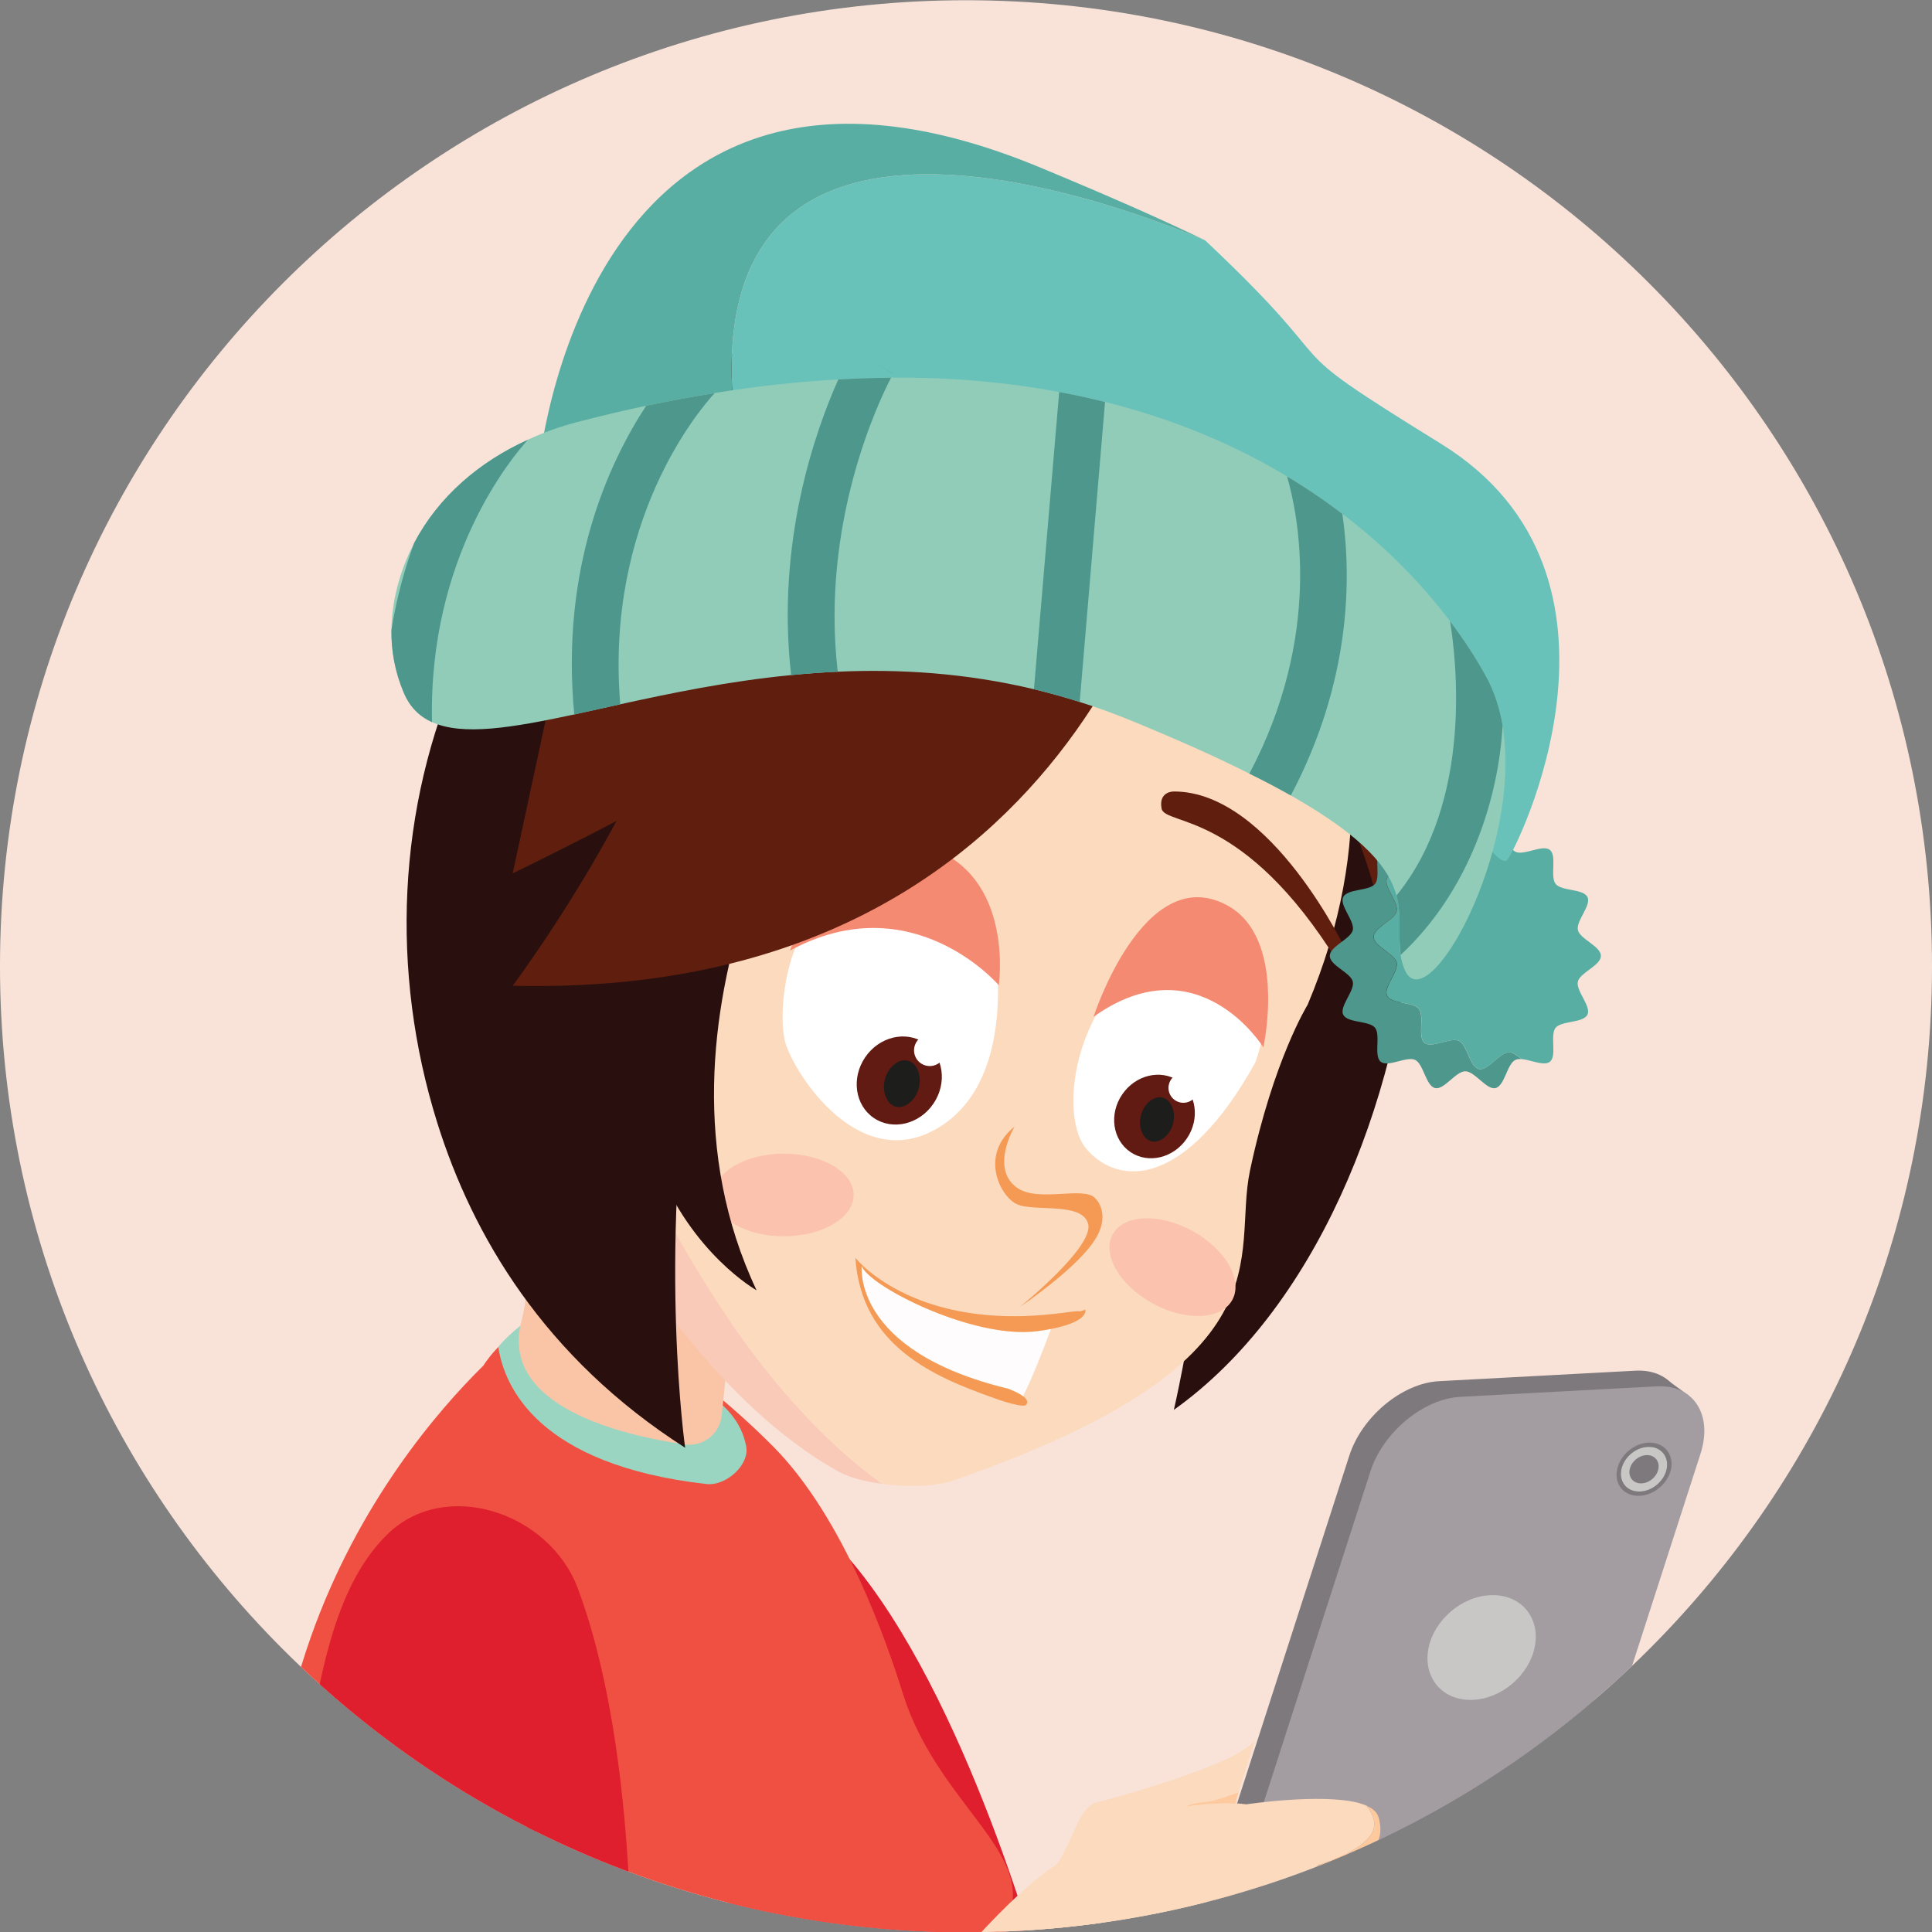 <?xml version="1.0" encoding="utf-8"?>
<!-- Generator: Adobe Illustrator 25.2.3, SVG Export Plug-In . SVG Version: 6.00 Build 0)  -->
<svg version="1.1" id="Layer_1" xmlns="http://www.w3.org/2000/svg" xmlns:xlink="http://www.w3.org/1999/xlink" x="0px" y="0px"
	 viewBox="0 0 576 576" enable-background="new 0 0 576 576" xml:space="preserve">
<rect x="0" y="0" width="576" height="576" fill="#808080" stroke="none"/>
<g>
	<g>
		<defs>
			<path id="SVGID_1_" d="M576,288.07c0,159.06-128.94,288-288,288S0,447.13,0,288.07C0,129.01,128.94,0.07,288,0.07
				S576,129.01,576,288.07z"/>
		</defs>
		<clipPath id="SVGID_2_">
			<use xlink:href="#SVGID_1_"  overflow="visible"/>
		</clipPath>
		<g clip-path="url(#SVGID_2_)">
			<path fill="#F9E3D9" d="M576,288.07c0,159.06-128.94,288-288,288S0,447.13,0,288.07C0,129.01,128.94,0.07,288,0.07
				S576,129.01,576,288.07z"/>
			<g>
				<g>
					<path fill="#DF1E2E" d="M256.25,468.43c-13.93-17.6-17.06-11-33.73-9.7c-17.81,1.39-15.92,39.76-10.66,77.38
						c11.62,83.11,38.39,113.98,38.39,113.98l61.62-56.99C311.86,593.1,290.69,511.92,256.25,468.43z"/>
				</g>
				<g>
					<path fill="#FCDABE" d="M327.42,669.66c-9.07-30.53-20.1-60.76-22.11-67.49c0,0-2.67,16.46-15.84,20.26
						c-5.37,4.84-10.34,14.02-13.9,30.02c-1.26,5.71-1.84,11.46-1.89,17.21H327.42z"/>
				</g>
				<g>
					<polygon fill="#7E797D" points="495.93,410.57 503.5,416.11 498.53,417.95 					"/>
				</g>
				<g>
					<polygon fill="#7E797D" points="366.33,598 359.91,593.23 368.03,593.66 					"/>
				</g>
				<path fill="#7E797D" d="M487.56,408.65l-58.54,3.13c-11,0.58-22.98,10.53-26.75,22.23l-45.78,141.88
					c-3.77,11.69,2.09,20.7,13.09,20.11l58.54-3.13c11-0.58,22.98-10.53,26.75-22.23l45.78-141.88
					C504.42,417.07,498.56,408.06,487.56,408.65z"/>
				<g>
					<g>
						<path fill="#A39DA2" d="M368.69,562.4l98-4.13l40.29-124.84c3.77-11.68-2.07-20.7-13.1-20.11l-58.55,3.13
							c-10.97,0.58-22.98,10.54-26.76,22.23L368.69,562.4z"/>
					</g>
				</g>
				<g>
					<path fill="#90888D" d="M375.87,600.66l58.56-3.08c11.02-0.59,22.98-10.54,26.75-22.23l5.51-17.09l-98,4.13l-5.86,18.15
						C359.07,592.29,364.91,601.25,375.87,600.66z"/>
				</g>
				<path fill="#C8C7C6" d="M444.75,475.57c-8.76,0.17-17.22,7.33-18.88,15.92c-1.66,8.63,4.1,15.48,12.86,15.31
					c8.76-0.16,17.19-7.29,18.85-15.92C459.24,482.28,453.51,475.39,444.75,475.57z"/>
				<g>
					<g>
						<path fill="#C8C7C6" d="M488.84,444.68c3.75-0.03,7.36-3.12,8.08-6.77c0.71-3.71-1.75-6.64-5.49-6.55
							c-3.74,0.09-7.35,3.12-8.06,6.83C482.65,441.84,485.1,444.78,488.84,444.68z"/>
					</g>
				</g>
				<g>
					<g>
						<path fill="#7E797D" d="M488.63,445.96c4.43-0.05,8.72-3.72,9.59-8.06c0.81-4.4-2.09-7.86-6.53-7.81
							c-4.48,0.11-8.77,3.72-9.58,8.12C481.24,442.55,484.15,446.06,488.63,445.96z M483.36,438.19c0.71-3.71,4.33-6.74,8.06-6.83
							c3.74-0.09,6.2,2.84,5.49,6.55c-0.72,3.65-4.33,6.74-8.08,6.77C485.1,444.78,482.65,441.84,483.36,438.19z"/>
					</g>
				</g>
				<path fill="#7E797D" d="M490.96,433.82c-2.36,0.05-4.65,1.98-5.1,4.3c-0.45,2.33,1.11,4.18,3.47,4.13
					c2.36-0.05,4.64-1.97,5.09-4.29C494.87,435.63,493.33,433.78,490.96,433.82z"/>
				<g>
					<g>
						<g>
							<path fill="#F39D61" d="M386.99,553.7c2.57-0.14,8.65-0.18,13.23,1.84c2.65-0.46,5.75-1.42,8-3.24L386.99,553.7z"/>
						</g>
						<g>
							<path fill="#FDC99D" d="M299.75,597.14c1.79,3.84,4.29,6.32,7.77,5.33c10.99-3.13,15.09,5.38,26.82,9.61
								c11.73,4.22,18.14,1.5,31.92-1.96c13.78-3.44,10.63-9.95,11.52-14.27c0.89-4.31,7.71-2.45,9.63-7.46
								c1.94-5-1.46-12.46-1.46-12.46s18.73,5.22,21.07-8.25c0.53-3.1-0.22-5.36-1.69-7.01c0.39,1.23,0.49,2.69,0.19,4.38
								c-2.34,13.47-21.07,8.25-21.07,8.25s3.41,7.46,1.46,12.46c-1.92,5.01-8.74,3.14-9.63,7.46c-0.89,4.31,2.26,10.83-11.52,14.27
								c-13.78,3.46-20.18,6.18-31.92,1.95s-15.83-12.73-26.82-9.6C303.41,600.57,301.38,599.38,299.75,597.14z"/>
						</g>
						<g>
							<path fill="#FCDABE" d="M407.77,548.22c-0.57,0.61-1.22,1.19-1.94,1.73c-0.11,0.11-0.22,0.22-0.32,0.29
								c-0.25,0.18-0.51,0.35-0.83,0.54c-0.14,0.1-0.32,0.2-0.47,0.3c-0.07,0.04-0.13,0.09-0.2,0.12c-0.18,0.11-0.33,0.22-0.51,0.33
								c-0.43,0.21-0.83,0.47-1.19,0.68c-0.03-0.03-0.03-0.03-0.03-0.03c-0.29,0.22-0.61,0.39-0.9,0.58h-0.04l-0.03,0.03
								c-0.54,0.22-1.04,0.43-1.51,0.64c-0.43,0.18-0.86,0.36-1.25,0.54c-0.39,0.18-0.79,0.36-1.15,0.51
								c-0.07,0.04-0.11,0.04-0.11,0.07l-0.07,0.03c-2.23,0.83-3.99,1.33-4.42,1.44c-0.03,0.03-0.07,0.03-0.07,0.03s0.25,0,0.64,0
								c0.43,0.04,1.04,0.08,1.76,0.08c-1.11,0.07-2.04,0.14-2.94,0.18c4.27,0.14,10.2,1.04,13.18,4.34l0.03,0.11l0.11,0.57
								c0,0.07,0.03,0.14,0.03,0.22c0.04,0.18,0.07,0.36,0.07,0.54c0.04,0.04,0.04,0.07,0.04,0.14c0.11,0.83,0.07,1.79-0.11,2.84
								c-0.14,0.97-0.43,1.83-0.76,2.59c-0.14,0.35-0.28,0.68-0.47,1c0,0-0.03,0.03-0.07,0.07c-0.14,0.35-0.35,0.68-0.6,0.97
								c-0.14,0.26-0.33,0.47-0.51,0.65c-0.18,0.22-0.39,0.47-0.61,0.64c-0.07,0-0.03,0.07-0.11,0.07c0,0.04-0.04,0.07-0.04,0.07
								c-0.07,0-0.11,0-0.11,0.04c-0.22,0.14-0.36,0.28-0.54,0.47c-0.07,0.03-0.11,0.07-0.14,0.14c0,0-0.07,0-0.11,0.04
								c0,0-0.03,0.04-0.07,0.04c-0.14,0.14-0.29,0.21-0.43,0.32c-0.14,0.11-0.29,0.18-0.43,0.22c-0.11,0.07-0.29,0.18-0.35,0.25
								l-0.18,0.03c-0.35,0.22-0.79,0.39-1.22,0.58c-0.18,0.03-0.32,0.11-0.54,0.18c-0.14,0.07-0.35,0.11-0.5,0.14
								c-0.11,0.07-0.14,0.11-0.25,0.11h-0.04l-1.26,0.29l-0.64,0.14c-0.18,0.04-0.39,0.04-0.61,0.04h-0.14c-0.03,0-0.03,0-0.11,0
								l-0.07,0.03c-0.07,0.03-0.18,0.03-0.25,0.03c-0.25,0.04-0.51,0.04-0.76,0.07h-1.22c-0.61,0-1.15-0.03-1.65-0.03h-0.32
								c-0.03,0-0.11-0.04-0.11-0.04c-0.72-0.03-1.33-0.07-1.9-0.18l-0.47-0.07l-0.32-0.07h-0.29c-0.04,0-0.04,0-0.04,0
								c-0.43-0.03-0.82-0.11-1.14-0.22c-0.04,0.04-0.07,0-0.14-0.03c-0.04,0-0.07,0-0.11-0.04h-0.14c-0.25,0-0.47-0.03-0.64-0.11
								l-0.07-0.03c-0.22-0.04-0.39-0.04-0.54-0.07c0.03,0.11,0.07,0.21,0.14,0.32c0,0.07,0.03,0.14,0.07,0.21
								c0.03,0.08,0.03,0.14,0.07,0.22c0.03,0.07,0.03,0.18,0.11,0.28c0.04,0.11,0.07,0.22,0.14,0.32c0.07,0.04,0.07,0.11,0.11,0.22
								c0.07,0.14,0.11,0.29,0.14,0.51l0.04,0.03l0.07,0.32c0.07,0.14,0.07,0.29,0.11,0.43c0.04,0.14,0.07,0.25,0.11,0.39
								c0.11,0.22,0.14,0.47,0.21,0.68c0,0,0,0.04,0.04,0.07c0.07,0.36,0.18,0.79,0.29,1.22c0,0.07,0,0.18,0.03,0.29
								c0.07,0.39,0.14,0.86,0.18,1.29c0.07,0.35,0.11,0.72,0.11,1.08c0,0.03,0,0.03,0,0.03c0.03,0.25,0.03,0.39,0.03,0.57
								c0,0.08,0,0.14-0.03,0.22c0,0.07,0.03,0.14,0.03,0.22c0,0.11,0,0.22-0.03,0.32v0.11c0.03,0.11,0.07,0.21,0.03,0.29
								c-0.03,0.35-0.07,0.57-0.14,0.93v0.11c-0.03,0.36-0.14,0.72-0.28,1.12c-0.04,0.18-0.11,0.35-0.18,0.54
								c-0.11,0.32-0.25,0.6-0.39,0.86c-0.14,0.25-0.32,0.47-0.5,0.72c-0.54,0.54-1.15,1-1.8,1.4c-0.29,0.14-0.61,0.33-0.93,0.43
								c-0.25,0.11-0.5,0.22-0.76,0.32c-0.28,0.07-0.54,0.18-0.79,0.26c-0.61,0.21-1.22,0.43-1.76,0.68
								c-0.29,0.11-0.54,0.22-0.79,0.36c-0.11,0.04-0.18,0.11-0.29,0.14c-0.11,0.07-0.22,0.14-0.32,0.25
								c-0.07,0.04-0.14,0.11-0.22,0.18c-0.07,0.11-0.18,0.18-0.29,0.28c-0.08,0.09-0.12,0.19-0.19,0.28
								c-0.28,0.35-0.46,0.77-0.6,1.3v0.03c-0.04,0.26-0.11,0.58-0.11,0.86c-0.11,0.83-0.11,1.73-0.14,2.66l0.04,0.07
								c-0.04,0.29-0.07,0.58-0.07,0.9c-0.03,0.32-0.07,0.68-0.11,1c-0.04,0.32-0.11,0.64-0.22,0.97c-0.07,0.32-0.18,0.64-0.32,0.97
								c-0.04,0.18-0.11,0.32-0.22,0.51c-0.07,0.14-0.14,0.32-0.22,0.47c-0.07,0.11-0.14,0.18-0.22,0.29
								c-0.14,0.22-0.32,0.43-0.47,0.68c-0.25,0.33-0.54,0.62-0.86,0.9c-0.18,0.18-0.36,0.32-0.54,0.47
								c-0.18,0.14-0.36,0.29-0.58,0.43c-0.28,0.22-0.57,0.43-0.93,0.57c-0.14,0.11-0.29,0.18-0.47,0.26
								c-0.25,0.14-0.5,0.28-0.79,0.43c-0.54,0.26-1.19,0.54-1.87,0.79c-0.35,0.11-0.68,0.21-1.04,0.32
								c-0.72,0.22-1.51,0.47-2.37,0.68c-0.5,0.14-0.97,0.25-1.4,0.39c-0.76,0.18-1.47,0.36-2.15,0.54l-0.36,0.07
								c-0.5,0.14-0.97,0.29-1.47,0.39c-0.47,0.14-0.93,0.25-1.4,0.36c-1.08,0.28-2.02,0.54-3.02,0.75
								c-1.9,0.47-3.66,0.87-5.35,1.12c-0.14,0.04-0.28,0.07-0.43,0.11c-0.86,0.11-1.69,0.22-2.55,0.29
								c-0.83,0.07-1.69,0.11-2.55,0.11c-3.45,0-7.01-0.6-11.27-2.15c-0.61-0.21-1.22-0.47-1.8-0.72c-0.43-0.14-0.83-0.32-1.18-0.5
								c-0.97-0.47-1.83-0.9-2.69-1.37c-0.43-0.26-0.87-0.47-1.26-0.72c-0.39-0.21-0.79-0.47-1.18-0.72
								c-0.22-0.14-0.39-0.25-0.58-0.36c-0.43-0.28-0.82-0.54-1.25-0.79c-0.14-0.11-0.29-0.18-0.43-0.29
								c-0.11-0.07-0.18-0.14-0.28-0.21c-0.36-0.26-0.76-0.51-1.15-0.72c-0.47-0.29-0.9-0.57-1.37-0.86
								c-0.47-0.25-0.9-0.54-1.37-0.79c-0.07-0.04-0.07-0.04-0.07-0.04c-0.35-0.22-0.68-0.39-1.04-0.54
								c-0.4-0.25-0.79-0.43-1.22-0.54c-0.14-0.11-0.33-0.14-0.47-0.22c-0.07,0-0.07,0-0.07,0v-0.03c-0.26-0.07-0.51-0.22-0.76-0.22
								c-0.36-0.11-0.72-0.22-1.08-0.29c-0.43-0.11-0.89-0.13-1.35-0.2c-0.57-0.09-1.17-0.11-1.76-0.1
								c-0.57,0.01-1.14-0.01-1.75,0.09c-0.82,0.14-1.72,0.32-2.69,0.57c-0.54,0.14-1.04,0.22-1.5,0.18c-0.18,0-0.36,0-0.51-0.03
								c-0.07,0-0.18-0.04-0.25-0.07c-0.11,0-0.25-0.04-0.32-0.04c-0.14-0.03-0.22-0.07-0.36-0.11c0,0-0.11-0.04-0.18-0.04
								c-0.07-0.03-0.18-0.07-0.26-0.07c-0.07,0-0.11-0.04-0.14-0.07c-0.07-0.04-0.11-0.07-0.18-0.14
								c-0.11-0.04-0.22-0.11-0.32-0.18c-0.07-0.04-0.14-0.07-0.18-0.11c-0.07,0-0.11-0.03-0.18-0.07
								c-0.07-0.07-0.18-0.14-0.25-0.22c-0.14-0.11-0.29-0.25-0.47-0.39c-0.22-0.22-0.43-0.39-0.61-0.64
								c-0.22-0.26-0.43-0.51-0.61-0.76c-3.8-8.26-7.75-15.51-7.75-15.51s9.12-8.62,19.67-21.08c8.58-10.09,8.44-18.78,14.18-22.83
								c6.11-1.58,43.67-11.71,48.37-19l-4.92,15.65c-0.18,0.07-0.39,0.14-0.6,0.22c-0.65,0.25-1.29,0.47-1.98,0.68
								c-0.58,0.18-1.12,0.35-1.69,0.54c-0.39,0.14-0.79,0.25-1.15,0.35c-1.22,0.36-2.37,0.68-3.41,0.93l-0.03,0.04
								c-0.43,0-0.76,0.03-1.15,0.11c-0.76,0.04-1.44,0.14-2.08,0.26c-1.69,0.25-3.01,0.64-3.55,1.11c0,0,0.72-0.14,1.97-0.29
								c0.18-0.03,0.39-0.07,0.65-0.07c0.68-0.11,1.47-0.22,2.4-0.29c1.33-0.11,2.88-0.18,4.52-0.25c0.58-0.08,1.08-0.08,1.69-0.08
								c0,0,0.11,0,0.18,0.04c1.04,0,2.15,0,3.23,0.07c0,0,0.04,0,0.11-0.03c0.03,0,0.03,0,0.11,0l0.07-0.04
								c1,0.07,2.01,0.18,3.05,0.29c0,0,22.01-3.3,33.24-0.47c1.04,0.28,2.02,0.61,2.84,1l-0.11,0.07l-0.07,0.03
								c0,0,0.07,0.11,0.22,0.29c0,0.03,0.03,0.07,0.07,0.11c0.25,0.22,0.5,0.61,0.79,1.08c0.07,0.14,0.14,0.29,0.25,0.43
								c0.07,0.14,0.14,0.29,0.22,0.47C409.93,542.8,410.36,545.49,407.77,548.22z"/>
						</g>
						<g>
							<path fill="#FDC99D" d="M360.46,537.11c1.5-0.14,3.01-0.23,4.51-0.32c0.87-0.01,1.75-0.02,2.57-0.02l1.04-0.05l0.7-2.37
								c-0.7,0.26-1.88,0.63-2.59,0.9C364.45,536.03,362.3,536.66,360.46,537.11z"/>
						</g>
						<g>
							<path fill="#FDC99D" d="M392.73,556.03c0,0,0.96,0.05,2.42,0.09c1.58-0.09,3.33-0.31,5.08-0.58c2.65-0.46,5.75-1.42,8-3.24
								c2.64-2.16,4.2-5.44,2.78-10.48c-0.4-1.41-1.58-2.51-3.3-3.3l-0.23,0.1c0,0,4.9,4.75,0.3,9.63
								C403.2,553.11,392.73,556.03,392.73,556.03z"/>
						</g>
					</g>
					<g>
						<path fill="#FDC99D" d="M353.63,538.61c0,0,0.73-0.15,1.99-0.3c0.16-0.03,0.39-0.09,0.62-0.08c0.69-0.09,1.48-0.19,2.41-0.28
							c1.32-0.1,2.88-0.2,4.52-0.25c0.57-0.07,1.1-0.06,1.68-0.07c0.06-0.01,0.12-0.03,0.18,0.02c1.06,0.01,2.17,0.01,3.24,0.07
							c0,0,0.05-0.01,0.11-0.02c0.06-0.01,0.06-0.01,0.12-0.03l0.05-0.01l0.03-0.95l-1.04,0.05c-0.82,0-1.7,0.01-2.57,0.02
							c-1.5,0.09-3.01,0.17-4.51,0.32l-0.05,0.01c-0.41,0.03-0.76,0.05-1.15,0.13c-0.75,0.04-1.44,0.12-2.06,0.26
							C355.49,537.75,354.17,538.15,353.63,538.61z"/>
					</g>
				</g>
				<path fill="#F05041" d="M108.18,669.66H283.5c-4.04-10.41-6.49-22.03-6.23-35.44c0.37-16.64,18.75-41.81,24.26-65.52
					c4.2-18.06-22.69-32.87-32.33-63.74c-4.48-14.37-17.36-52.35-38.89-73.91c-24.96-24.96-54.82-44.74-74.59-33.91
					c-6.28,1.4-11.63,10.02-11.63,10.02C117.04,433.78,48.96,517.3,98.64,645.9C101.82,654.11,105,661.93,108.18,669.66z"/>
				<g>
					<path fill="#DF1E2E" d="M158,537.77c0.48-3.82,9.72,97.29,93.63,91.21v17.03C251.63,646.01,142.18,663.03,158,537.77z"/>
				</g>
				<g>
					<path fill="#FCDABE" d="M192.58,669.66c-9.7-25.99-19.51-48.4-23.01-56.1c0,0-48.72-41.01-54.99,37.24
						c-0.51,6.34-0.2,12.63,0.44,18.86H192.58z"/>
				</g>
				<g>
					<path fill="#FCDABE" d="M281.91,669.66c32.36-56.78,60.08-114.93,44.83-117.61c-18.97-3.34-70.46,66.23-105.6,117.61H281.91z"
						/>
				</g>
				<g>
					<path fill="#9AD5C2" d="M188.29,601.94c-0.18,13.72-0.77,22.4-0.77,22.4c-43.74,43.09-82.04,43.38-82.04,43.38
						s-4.96-7.22-9.74-22.84C103.06,644.47,143.08,640.49,188.29,601.94z"/>
				</g>
				<g>
					<path fill="#DF1E2E" d="M188.29,601.94c-45.2,38.56-85.22,42.54-92.56,42.94c-6.28-20.61-12.22-55.85-5.84-108.32
						c5.07-41.7,11.46-65.16,25.54-79.06c17.26-17,48.34-6.64,56.84,16.05C187.19,513.47,188.76,570.71,188.29,601.94z"/>
				</g>
				<g>
					<g>
						<path fill="#29100E" d="M259.51,116.03c-3.22-0.49,34.81-39.59,112.72,11.36c77.91,50.95,61.22,233.51-22.26,292.94
							C349.97,420.34,415.88,139.68,259.51,116.03z"/>
					</g>
					<g>
						<g>
							<path fill="#9AD5C2" d="M210.68,442.45c-50.17-5.67-60.37-28.96-62.13-40.95c4.43-5,7.69-6.94,8.9-8.09
								c15.38,2.72,48.52,15.51,59.13,26.66c4.08,4.29,5.31,8.19,5.88,11.12C223.54,436.8,216.37,443.08,210.68,442.45z"/>
						</g>
						<g>
							<path fill="#FAC5A7" d="M159.53,315.72c0,0,0.53,60.96-4.03,77.97c-6.89,25.67,30.21,34.28,48.67,36.95
								c5.42,0.78,10.39-3.11,10.98-8.56l5.33-49.9L159.53,315.72z"/>
						</g>
						<g>
							<path fill="#F9CAB7" d="M187.46,340.06c27.15,58.85,55.72,88.05,75.56,102.35c-5.07-0.67-9.8-1.91-12.92-3.62
								c-19-10.47-54.05-38.23-86.98-109.63c-48.41-104.83-26.02-185.5,36.72-214.2c49.38-22.56,97.07-20.14,134.37,1.54
								c-32.73-10.71-70.86-8.53-110.04,9.36C161.45,154.56,139.06,235.23,187.46,340.06z"/>
						</g>
						<g>
							<path fill="#FCDABE" d="M389.84,299.58c0,0-10.14,16.31-17.15,49.31c-5.54,26.02,13.29,57.07-88.39,92.48
								c-5.1,1.78-13.59,2.05-21.28,1.04c-19.84-14.29-48.41-43.5-75.56-102.35c-48.41-104.83-26.02-185.5,36.72-214.2
								c39.17-17.89,77.31-20.07,110.04-9.36c10.11,5.91,19.44,13.19,27.83,21.79C362.05,138.29,431.06,201.89,389.84,299.58z"/>
						</g>
						<g>
							<path fill="#5F1E0E" d="M401.55,283.84c0,0-22.52-47.87-51.55-47.87c0,0-4.65-0.15-3.69,5.08
								c0.95,5.23,24.43,0.23,52.78,46.15L401.55,283.84z"/>
						</g>
						<g>
							<path fill="#CB8E63" d="M208.4,240.21c0,0,50.38-33.9,81.66-16.64c0,0,5.1,2.62,1.21,7.22c-3.88,4.6-26.46-14.31-82.04,14.21
								L208.4,240.21z"/>
						</g>
						<g>
							<path fill="#F49A54" d="M302.47,335.88c0,0-7.43,12.49,0.79,18.26c6.38,4.48,19.93-0.68,23.3,3.14c0,0,5.27,4.81-0.78,13.32
								c-6.05,8.52-21.73,19.05-21.73,19.05s21.96-17.7,20.39-24.64c-1.57-6.95-16.69-3.47-21.62-6.17
								C297.88,356.16,292.16,344.17,302.47,335.88z"/>
						</g>
						<g>
							<path fill="#FFFFFF" d="M279.06,266.84c10.02,1.85,17.42,10.34,18.2,20.5c1.08,14.06,0.05,37.22-16.24,48.08
								c-24.28,16.18-44.37-15.54-46.9-24.64c-2.53-9.1,0.38-39.08,17.57-42.62C261.24,266.19,270.8,265.32,279.06,266.84z"/>
						</g>
						<g>
							<path fill="#FFFFFF" d="M374.24,316.81c0,0,16.07-43.4-18.21-36.43s-41.79,50.89-32.14,62.14
								C333.52,353.77,353.35,354.31,374.24,316.81z"/>
						</g>
						<g>
							<path fill="#F58A72" d="M326.02,303.15c31.27-22.25,50.63,9.1,50.63,9.1s7.33-32.98-11.13-42.52
								C340.94,256.95,326.02,303.15,326.02,303.15z"/>
						</g>
						<g>
							<path fill="#F58A72" d="M235.55,283.39c36.48-19.77,62.23,10.35,62.23,10.35s4.39-30.2-18.17-40.11
								C249.57,240.36,235.55,283.39,235.55,283.39z"/>
						</g>
						<g>
							<g>
								<g>
									<path fill="#611B13" d="M257.93,315.23c-4.19,6.17-3.03,14.27,2.59,18.08c5.62,3.81,13.57,1.91,17.76-4.26
										c4.19-6.17,3.03-14.26-2.59-18.08C270.06,307.16,262.11,309.06,257.93,315.23z"/>
								</g>
								<g>
									<path fill="#1D1D1B" d="M269.4,329.81c1.65-0.58,3.7-2.3,4.52-5.4c0.55-2.04,0.35-4.16-0.51-5.81
										c-0.45-0.88-1.3-2-2.72-2.38c-0.76-0.2-1.52-0.16-2.34,0.12c-1.64,0.58-3.7,2.3-4.51,5.4c-0.54,2.05-0.36,4.16,0.51,5.82
										c0.45,0.88,1.29,2.01,2.71,2.38C267.82,330.14,268.58,330.1,269.4,329.81z"/>
								</g>
							</g>
							<g>
								<path fill="#FFFFFF" d="M272.51,313.14c0,2.59,2.09,4.69,4.68,4.69c2.59,0,4.68-2.09,4.68-4.69c0-2.58-2.09-4.68-4.68-4.68
									C274.6,308.46,272.51,310.56,272.51,313.14z"/>
							</g>
						</g>
						<g>
							<g>
								<g>
									<path fill="#611B13" d="M334.55,326.32c-3.97,5.84-2.86,13.52,2.46,17.14c5.33,3.62,12.87,1.81,16.84-4.04
										c3.97-5.85,2.86-13.52-2.46-17.14C346.06,318.66,338.52,320.46,334.55,326.32z"/>
								</g>
								<g>
									<path fill="#1D1D1B" d="M345.43,340.14c1.56-0.55,3.51-2.19,4.29-5.13c0.51-1.93,0.33-3.93-0.49-5.51
										c-0.43-0.83-1.23-1.9-2.57-2.25c-0.72-0.2-1.44-0.16-2.22,0.12c-1.56,0.54-3.5,2.18-4.27,5.12
										c-0.52,1.94-0.34,3.95,0.48,5.52c0.43,0.83,1.23,1.9,2.57,2.25C343.93,340.45,344.66,340.41,345.43,340.14z"/>
								</g>
							</g>
							<g>
								<circle fill="#FFFFFF" cx="352.81" cy="324.34" r="4.44"/>
							</g>
						</g>
						<g>
							<g>
								<path fill="#FCD1AC" d="M177.88,256.7c0,0-17.5-37.36-36.1-22.21c-18.6,15.14-24.07,69.66,3.28,82.79
									C172.41,330.41,178.97,291.03,177.88,256.7z"/>
							</g>
							<g>
								<path fill="#F49A54" d="M146.01,258.19c17.98,1.18,21.71,24.13,12.88,37.14c-8.84,13.01-17.58-2.07-17.58-2.07
									s14.03,10.81,17.97-9.25c0.65-3.32,0.68-6.2,0.35-8.77c-0.09,0.28-0.12,0.51-0.24,0.81c-2.37,6.76-16-2.87-16-2.87
									c10.2,3.28,13.74-1.31,14.79-3.41C154.52,261.07,146.01,258.19,146.01,258.19z"/>
							</g>
						</g>
						<g>
							<ellipse fill="#FBC3AE" cx="233.68" cy="356.27" rx="20.83" ry="12.32"/>
						</g>
						<g>
							<path fill="#FBC3AE" d="M331.72,368c-3.27,5.97,2.06,15.19,11.91,20.59c9.85,5.4,20.49,4.94,23.76-1.03
								c3.27-5.97-2.06-15.18-11.91-20.59C345.62,361.58,334.99,362.04,331.72,368z"/>
						</g>
						<g>
							<path fill="#FFFCFD" d="M313.34,396.21c-2.2,5.93-5.29,13.91-8.33,20.08c-0.63-0.5-1.44-0.91-2.15-1.28
								c-1.27-0.59-2.37-1-2.37-1c-46.78-11.31-43.57-36.69-43.57-36.69c1.31,5.61,32.91,22.13,52.45,19.53
								C310.84,396.66,312.16,396.43,313.34,396.21z"/>
						</g>
						<g>
							<path fill="#F49A54" d="M323.62,390.78c0,0.91-0.85,3.6-10.28,5.43c-1.18,0.22-2.5,0.45-3.97,0.64
								c-19.54,2.6-51.14-13.92-52.45-19.53c0,0-3.21,25.38,43.57,36.69c0,0,1.1,0.41,2.37,1c0.72,0.37,1.52,0.78,2.15,1.28
								c1.1,0.77,1.69,1.73,0.85,2.6c-0.21,0.23-1.01,0.23-2.24,0.05c-1.06-0.23-2.46-0.54-4.1-1.05c-1.06-0.32-2.2-0.73-3.47-1.19
								c-17.39-6.16-39.3-15.33-41.03-41.71c0,0,0.89,1.14,2.79,2.88c6.35,5.65,23.9,17.57,56.55,13.83c0.16,0,0.38,0,0.59-0.05
								c0.09,0,0.21-0.05,0.34-0.05c0.8-0.09,1.65-0.18,2.5-0.32c3.34-0.45,4.18-0.41,4.18-0.28c0.38-0.14,0.89-0.32,1.61-0.55
								C323.58,390.45,323.62,390.55,323.62,390.78z"/>
						</g>
					</g>
					<g>
						<path fill="#29100E" d="M316.2,108.17c0,0-114.25-54.81-178.73,89.71c-19.16,42.95-21.16,91.89-7.13,136.78
							c10.51,33.61,31.83,70.06,73.93,96.97C204.26,431.63,172.61,209.3,316.2,108.17z"/>
					</g>
					<g>
						<path fill="#5F1E0E" d="M334.18,159.61c0,0,77.34,56,80,134.67c0,0,44.01-205.34-88.01-189.34L334.18,159.61z"/>
					</g>
					<g>
						<path fill="#29100E" d="M248.72,213.3c0,0-61.76,89.55-23.16,171.38c0,0-77.2-43.23-6.18-169.83L248.72,213.3z"/>
					</g>
					<g>
						<path fill="#5F1E0E" d="M171.77,172.43l-18.92,87.94c0,0,206.03-98.48,182.98-141.78c-7.2-13.53-22.31-22.31-40.53-26.46
							C239.27,79.34,183.85,116.24,171.77,172.43z"/>
					</g>
					<g>
						<path fill="#5F1E0E" d="M352.59,145.83c0,0-25.14,152.26-199.74,148.06c0,0,67.05-89.4,54.47-139.68
							C194.75,103.92,345.61,99.74,352.59,145.83z"/>
					</g>
					<g>
						<g>
							<path fill="#4D978D" d="M453.64,315.76c-0.7-0.07-1.32,0-1.85,0.25c-2.51,1.18-3.16,7.75-5.95,8.39
								c-2.68,0.59-6.13-5.01-8.98-5.01c-2.85,0-6.3,5.6-8.98,5.01c-2.78-0.63-3.48-7.2-5.95-8.39c-2.54-1.22-8.07,2.29-10.27,0.55
								c-2.19-1.74,0.04-7.93-1.7-10.13c-1.74-2.19-8.28-1.39-9.5-3.93c-1.21-2.47,3.48-7.1,2.86-9.84
								c-0.63-2.69-6.86-4.81-6.86-7.66c0-2.89,6.22-5.02,6.86-7.7c0.62-2.74-4.07-7.37-2.86-9.84c1.22-2.54,7.76-1.78,9.5-3.93
								c1.74-2.19-0.49-8.39,1.7-10.13c2.2-1.75,7.73,1.77,10.27,0.55c0.7-0.35,1.25-1.08,1.74-2.02c0.03,2.23,0.32,4.69-0.66,5.92
								c-1.74,2.19-8.28,1.39-9.5,3.93c-1.21,2.5,3.49,7.1,2.86,9.88c-0.62,2.68-6.86,4.8-6.86,7.66c0,2.85,6.23,4.98,6.86,7.66
								c0.63,2.78-4.07,7.37-2.86,9.88c1.22,2.54,7.76,1.74,9.5,3.93c1.74,2.15-0.49,8.35,1.71,10.13
								c2.19,1.74,7.72-1.81,10.27-0.59c2.47,1.21,3.16,7.76,5.94,8.39c2.69,0.62,6.13-4.98,8.98-4.98
								C451.1,313.75,452.35,314.69,453.64,315.76z"/>
						</g>
						<g>
							<path fill="#58AEA2" d="M470.41,292.66c-0.62,2.74,4.07,7.37,2.86,9.84c-1.22,2.54-7.76,1.78-9.5,3.93
								c-0.97,1.22-0.7,3.69-0.66,5.92c0.04,1.81-0.07,3.45-1.04,4.21c-0.34,0.25-0.73,0.39-1.21,0.45h-0.03
								c-1.95,0.24-4.94-1.08-7.17-1.25c-1.29-1.08-2.54-2.02-3.72-2.02c-2.86,0-6.3,5.6-8.98,4.98c-2.78-0.62-3.47-7.17-5.94-8.39
								c-2.55-1.22-8.08,2.33-10.27,0.59c-2.19-1.77,0.03-7.97-1.71-10.13c-1.74-2.19-8.28-1.39-9.5-3.93
								c-1.21-2.51,3.49-7.1,2.86-9.88c-0.62-2.68-6.86-4.81-6.86-7.66c0-2.86,6.23-4.98,6.86-7.66c0.63-2.78-4.07-7.38-2.86-9.88
								c1.22-2.54,7.76-1.74,9.5-3.93c0.98-1.22,0.7-3.69,0.66-5.92c0.8-1.46,1.42-3.34,2.26-4.66c0.56-0.87,1.15-1.53,1.95-1.71
								c1.57-0.35,3.41,1.42,5.26,2.96c1.29,1.08,2.53,2.02,3.72,2.02c2.86,0,6.3-5.57,8.98-4.98c2.78,0.63,3.48,7.2,5.95,8.39
								c2.54,1.22,8.08-2.3,10.26-0.55c2.19,1.74-0.03,7.93,1.71,10.13s8.28,1.39,9.5,3.93c1.21,2.47-3.48,7.1-2.86,9.84
								c0.63,2.68,6.86,4.81,6.86,7.7C477.26,287.86,471.04,289.98,470.41,292.66z"/>
						</g>
						<g>
							<path fill="#68C2BA" d="M449.34,256.42c-2.34,2.33-11.6-10.43-33.63-41.75c-15.2-21.61-123.01-58.08-193.82-72.17
								C193.94,8.39,330.24,59.45,359.3,71.66c45.96,43.25,16.36,27.32,70.32,60.65C493.41,171.73,451.63,254.09,449.34,256.42z"/>
						</g>
						<g>
							<path fill="#58AEA2" d="M359.3,71.66c-29.06-12.21-165.36-63.27-137.42,70.85c-31.91-6.37-56.34-8.21-61.39-2.09
								c0,0,12.77-147.3,149.63-90.48C331.28,58.71,347.23,65.81,359.3,71.66z"/>
						</g>
						<g>
							<g>
								<path fill="#91CCB9" d="M418.7,288.9c-1.12-2.78-1.39-5.42-1.42-8.11v-0.03c-0.14-4.42,0.38-8.84-0.94-13.78
									c-2.16-7.94-9.19-17.19-31.49-29.82c-3.69-2.09-7.8-4.28-12.36-6.51c-9.67-4.87-21.4-10.16-35.67-15.98
									c-5.01-2.06-9.99-3.83-14.92-5.39c-4.6-1.46-9.15-2.72-13.64-3.8c-20.46-4.87-40.12-6.05-58.49-5.22
									c-4.73,0.21-9.36,0.56-13.89,1.01c-18.69,1.81-35.84,5.39-50.95,8.7c-4.77,1.04-9.36,2.09-13.71,3.03
									c-18.69,4-33.26,6.43-42.42,2.29c-3.76-1.7-6.61-4.48-8.42-8.77c-2.67-6.3-3.76-12.56-3.68-18.69
									c0.07-5.15,0.91-10.16,2.33-14.96c1.15-3.86,2.65-7.55,4.45-10.99c7.24-13.82,19.46-24.26,33.93-30.8
									c4.7-2.2,9.65-3.93,14.72-5.26c6.99-1.81,13.85-3.44,20.53-4.87c6.99-1.46,13.82-2.71,20.43-3.79
									c12.91-2.09,25.19-3.38,36.85-4.04c5.39-0.32,10.62-0.49,15.73-0.53c18.27-0.14,34.93,1.43,50.11,4.28
									c4.69,0.83,9.26,1.85,13.68,2.96c21.22,5.29,39.18,13.15,54.28,22.2c5.95,3.55,11.45,7.31,16.49,11.17
									c13.68,10.41,24.22,21.61,32.08,31.98c4.46,5.92,8.08,11.59,10.86,16.7c2.36,4.35,3.93,9.22,4.8,14.37v0.11
									C454.2,253.55,425.14,305.19,418.7,288.9z"/>
							</g>
						</g>
						<g>
							<g>
								<path fill="#4D978D" d="M184.92,209.98c-4.77,1.04-9.36,2.09-13.71,3.03c-4.17-43.88,10.37-75.16,21.44-92.04
									c6.99-1.46,13.82-2.71,20.43-3.79C208.17,122.53,180.41,155.49,184.92,209.98z"/>
							</g>
						</g>
						<g>
							<g>
								<path fill="#4D978D" d="M157.4,131.1c-4.63,5.08-29.75,34.87-28.6,84.2c-3.76-1.7-6.61-4.48-8.42-8.77
									c-2.67-6.3-3.76-12.56-3.68-18.69c1.53-9.64,3.97-18.31,6.78-25.96C130.71,148.08,142.93,137.64,157.4,131.1z"/>
							</g>
						</g>
						<g>
							<g>
								<path fill="#4D978D" d="M249.76,200.27c-4.73,0.21-9.36,0.56-13.89,1.01c-4.56-39.84,7.31-73.08,14.06-88.14
									c5.39-0.32,10.62-0.49,15.73-0.53C262,119.61,244.6,155.94,249.76,200.27z"/>
							</g>
							<g>
								<path fill="#4D978D" d="M266.32,111.4c0,0,0,0.03-0.03,0.03l-6.02-3.48L266.32,111.4z"/>
							</g>
						</g>
						<g>
							<g>
								<path fill="#4D978D" d="M329.45,119.85l-7.55,89.43c-4.6-1.46-9.15-2.72-13.64-3.8l7.52-88.6
									C320.46,117.73,325.03,118.74,329.45,119.85z"/>
							</g>
						</g>
						<g>
							<g>
								<path fill="#4D978D" d="M384.84,237.16c-3.69-2.09-7.8-4.28-12.36-6.51c21.89-41.38,14.58-77.15,11.24-88.6
									c5.95,3.55,11.45,7.31,16.49,11.17C402.97,172.32,402.8,203.19,384.84,237.16z"/>
							</g>
						</g>
						<g>
							<g>
								<path fill="#4D978D" d="M447.97,216.28v0.11c-1.18,21.43-9.71,49.1-30.38,68.31l-0.31-3.91v-0.03
									c-0.14-4.42,0.38-8.84-0.94-13.78c23-28.22,17.78-70.75,15.97-81.78c4.46,5.92,8.08,11.59,10.86,16.7
									C445.53,206.26,447.1,211.12,447.97,216.28z"/>
							</g>
						</g>
					</g>
				</g>
			</g>
		</g>
	</g>
</g>
</svg>
